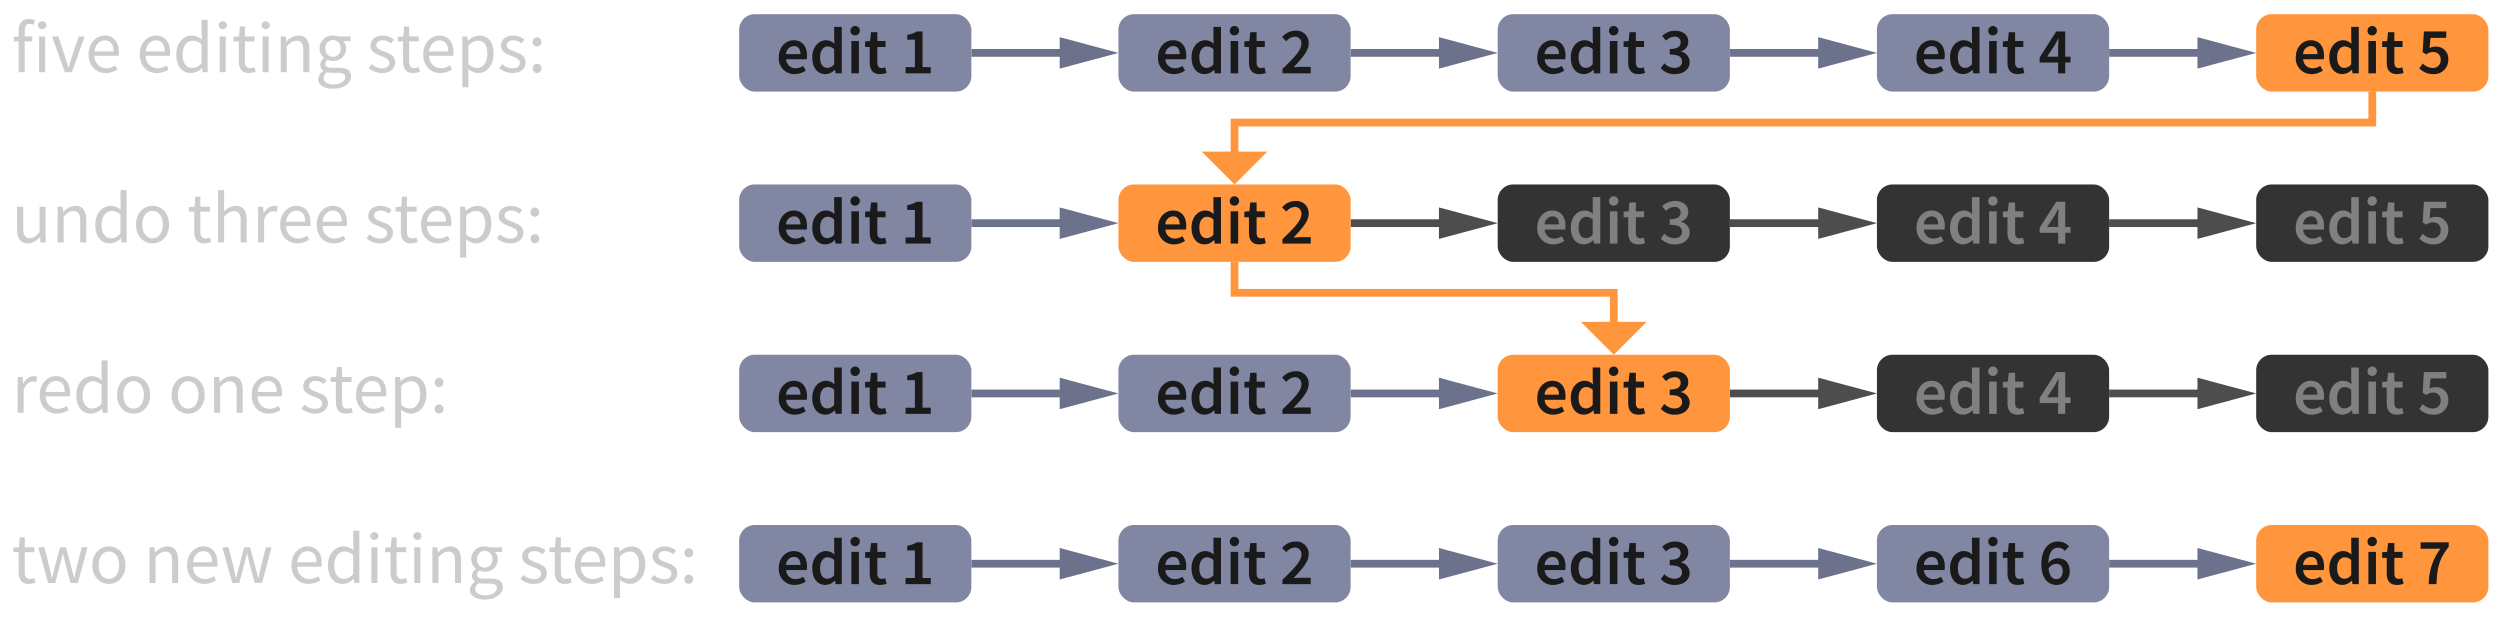 <svg xmlns="http://www.w3.org/2000/svg" viewBox="0 0 646 160"><title>gfk_undo-a-web</title><line x1="251" y1="13.667" x2="276.597" y2="13.667" fill="none" stroke="#6c718c" stroke-width="2"/><polygon points="273.823 17.734 289 13.667 273.823 9.599 273.823 17.734" fill="#6c718c"/><line x1="349" y1="13.667" x2="374.597" y2="13.667" fill="none" stroke="#6c718c" stroke-width="2"/><polygon points="371.823 17.734 387 13.667 371.823 9.599 371.823 17.734" fill="#6c718c"/><line x1="447" y1="13.667" x2="472.597" y2="13.667" fill="none" stroke="#6c718c" stroke-width="2"/><polygon points="469.823 17.734 485 13.667 469.823 9.599 469.823 17.734" fill="#6c718c"/><line x1="545" y1="13.667" x2="570.597" y2="13.667" fill="none" stroke="#6c718c" stroke-width="2"/><polygon points="567.823 17.734 583 13.667 567.823 9.599 567.823 17.734" fill="#6c718c"/><line x1="251" y1="57.667" x2="276.597" y2="57.667" fill="none" stroke="#6c718c" stroke-width="2"/><polygon points="273.823 61.734 289 57.667 273.823 53.599 273.823 61.734" fill="#6c718c"/><line x1="251" y1="101.667" x2="276.597" y2="101.667" fill="none" stroke="#6c718c" stroke-width="2"/><polygon points="273.823 105.734 289 101.667 273.823 97.599 273.823 105.734" fill="#6c718c"/><line x1="251" y1="145.667" x2="276.597" y2="145.667" fill="none" stroke="#6c718c" stroke-width="2"/><polygon points="273.823 149.734 289 145.667 273.823 141.599 273.823 149.734" fill="#6c718c"/><line x1="349" y1="101.667" x2="374.597" y2="101.667" fill="none" stroke="#6c718c" stroke-width="2"/><polygon points="371.823 105.734 387 101.667 371.823 97.599 371.823 105.734" fill="#6c718c"/><line x1="349" y1="145.667" x2="374.597" y2="145.667" fill="none" stroke="#6c718c" stroke-width="2"/><polygon points="371.823 149.734 387 145.667 371.823 141.599 371.823 149.734" fill="#6c718c"/><line x1="447" y1="101.667" x2="472.597" y2="101.667" fill="none" stroke="#4d4d4d" stroke-width="2"/><polygon points="469.823 105.734 485 101.667 469.823 97.599 469.823 105.734" fill="#4d4d4d"/><line x1="447" y1="145.667" x2="472.597" y2="145.667" fill="none" stroke="#6c718c" stroke-width="2"/><polygon points="469.823 149.734 485 145.667 469.823 141.599 469.823 149.734" fill="#6c718c"/><line x1="545" y1="101.667" x2="570.597" y2="101.667" fill="none" stroke="#4d4d4d" stroke-width="2"/><polygon points="567.823 105.734 583 101.667 567.823 97.599 567.823 105.734" fill="#4d4d4d"/><line x1="545" y1="145.667" x2="570.597" y2="145.667" fill="none" stroke="#6c718c" stroke-width="2"/><polygon points="567.823 149.734 583 145.667 567.823 141.599 567.823 149.734" fill="#6c718c"/><line x1="349" y1="57.667" x2="374.597" y2="57.667" fill="none" stroke="#4d4d4d" stroke-width="2"/><polygon points="371.823 61.734 387 57.667 371.823 53.599 371.823 61.734" fill="#4d4d4d"/><line x1="447" y1="57.667" x2="472.597" y2="57.667" fill="none" stroke="#4d4d4d" stroke-width="2"/><polygon points="469.823 61.734 485 57.667 469.823 53.599 469.823 61.734" fill="#4d4d4d"/><line x1="545" y1="57.667" x2="570.597" y2="57.667" fill="none" stroke="#4d4d4d" stroke-width="2"/><polygon points="567.823 61.734 583 57.667 567.823 53.599 567.823 61.734" fill="#4d4d4d"/><path d="M3.57,10.694V9.517l1.254-.095V7.959c0-1.881.854-3.059,2.697-3.059a4.185,4.185,0,0,1,1.539.304l-.342,1.197a2.592,2.592,0,0,0-1.045-.229c-.874,0-1.292.608-1.292,1.786v1.463h1.957v1.272h-1.957v7.96H4.824v-7.96Z" fill="#ccc"/><path d="M9.821,6.515a1.009,1.009,0,0,1,1.082-1.007,1.009,1.009,0,0,1,1.083,1.007,1.02,1.02,0,0,1-1.083,1.007A1.019,1.019,0,0,1,9.821,6.515Zm1.843,2.907V18.654H10.105V9.422Z" fill="#ccc"/><path d="M15.064,9.422l1.748,5.243c.266.912.569,1.843.854,2.717h.076c.266-.874.57-1.805.836-2.717l1.748-5.243h1.538L18.598,18.654H16.774L13.45,9.422Z" fill="#ccc"/><path d="M22.893,14.057c0-3.021,2.033-4.863,4.142-4.863,2.355,0,3.686,1.691,3.686,4.332a6.018,6.018,0,0,1-.058.893H24.432a3.062,3.062,0,0,0,3.077,3.211,4.168,4.168,0,0,0,2.299-.723l.551,1.026a5.498,5.498,0,0,1-3.039.949C24.85,18.882,22.893,17.077,22.893,14.057Zm4.18-3.628c-1.292,0-2.47,1.045-2.66,2.868h4.939C29.352,11.436,28.516,10.429,27.072,10.429Z" fill="#ccc"/><path d="M36.116,14.057c0-3.021,2.033-4.863,4.142-4.863,2.355,0,3.686,1.691,3.686,4.332a6.018,6.018,0,0,1-.058.893H37.655a3.062,3.062,0,0,0,3.077,3.211,4.168,4.168,0,0,0,2.299-.723l.551,1.026a5.498,5.498,0,0,1-3.039.949C38.073,18.882,36.116,17.077,36.116,14.057Zm4.18-3.628c-1.292,0-2.47,1.045-2.66,2.868H42.575C42.575,11.436,41.739,10.429,40.296,10.429Z" fill="#ccc"/><path d="M45.56,14.057c0-3.001,1.899-4.863,4.008-4.863a3.805,3.805,0,0,1,2.584,1.064L52.075,8.681V5.128h1.577V18.654h-1.292l-.133-1.083h-.058a4.164,4.164,0,0,1-2.792,1.311C47.06,18.882,45.56,17.135,45.56,14.057Zm6.516,2.242v-4.825a3.212,3.212,0,0,0-2.242-.969c-1.481,0-2.659,1.425-2.659,3.533,0,2.203.931,3.533,2.546,3.533A3.126,3.126,0,0,0,52.075,16.299Z" fill="#ccc"/><path d="M56.484,6.515a1.085,1.085,0,0,1,2.165,0,1.085,1.085,0,0,1-2.165,0Zm1.843,2.907V18.654h-1.559V9.422Z" fill="#ccc"/><path d="M61.709,15.805V10.694H60.341V9.517l1.444-.095.189-2.584h1.311v2.584h2.489v1.272H63.285v5.129c0,1.141.361,1.786,1.425,1.786a3.344,3.344,0,0,0,1.045-.247L66.06,18.54a5.712,5.712,0,0,1-1.71.342C62.374,18.882,61.709,17.629,61.709,15.805Z" fill="#ccc"/><path d="M67.58,6.515a1.085,1.085,0,0,1,2.165,0,1.085,1.085,0,0,1-2.165,0Zm1.843,2.907V18.654H67.864V9.422Z" fill="#ccc"/><path d="M73.83,9.422l.133,1.329h.058a4.354,4.354,0,0,1,3.097-1.558c1.938,0,2.812,1.254,2.812,3.609V18.654H78.371V13.012c0-1.729-.532-2.469-1.748-2.469-.95,0-1.596.493-2.526,1.425V18.654H72.538V9.422Z" fill="#ccc"/><path d="M82.229,20.421a2.667,2.667,0,0,1,1.349-2.09v-.076a1.702,1.702,0,0,1-.817-1.5,2.164,2.164,0,0,1,1.007-1.71v-.076a3.259,3.259,0,0,1,2.28-5.775,3.688,3.688,0,0,1,1.311.229h3.211v1.196H88.668a2.676,2.676,0,0,1,.76,1.9,3.167,3.167,0,0,1-3.381,3.21,3.238,3.238,0,0,1-1.387-.322,1.397,1.397,0,0,0-.589,1.102c0,.589.38,1.007,1.634,1.007h1.785c2.146,0,3.229.665,3.229,2.203,0,1.71-1.805,3.191-4.673,3.191C83.786,22.909,82.229,22.017,82.229,20.421Zm6.972-.475c0-.855-.665-1.14-1.861-1.14H85.742a4.483,4.483,0,0,1-1.196-.152,1.944,1.944,0,0,0-.95,1.558c0,.988,1.007,1.615,2.679,1.615C88.041,21.827,89.2,20.915,89.2,19.946Zm-1.197-7.466a1.965,1.965,0,1,0-3.913,0,1.97,1.97,0,1,0,3.913,0Z" fill="#ccc"/><path d="M95.281,17.609l.779-1.045A4.147,4.147,0,0,0,98.776,17.666c1.216,0,1.824-.646,1.824-1.443,0-.95-1.102-1.368-2.108-1.748C97.181,14,95.737,13.373,95.737,11.815c0-1.481,1.178-2.622,3.172-2.622a4.613,4.613,0,0,1,2.869,1.045l-.741.988a3.426,3.426,0,0,0-2.108-.817c-1.159,0-1.69.627-1.69,1.33,0,.874,1.007,1.197,2.052,1.596,1.329.494,2.812,1.045,2.812,2.793,0,1.501-1.197,2.754-3.382,2.754A5.559,5.559,0,0,1,95.281,17.609Z" fill="#ccc"/><path d="M104.154,15.805V10.694h-1.368V9.517l1.444-.095.189-2.584h1.311v2.584h2.489v1.272h-2.489v5.129c0,1.141.361,1.786,1.425,1.786a3.344,3.344,0,0,0,1.045-.247l.305,1.178a5.712,5.712,0,0,1-1.71.342C104.819,18.882,104.154,17.629,104.154,15.805Z" fill="#ccc"/><path d="M109.36,14.057c0-3.021,2.033-4.863,4.142-4.863,2.355,0,3.686,1.691,3.686,4.332a6.018,6.018,0,0,1-.058.893h-6.23a3.062,3.062,0,0,0,3.077,3.211,4.168,4.168,0,0,0,2.299-.723l.551,1.026a5.498,5.498,0,0,1-3.039.949C111.317,18.882,109.36,17.077,109.36,14.057ZM113.54,10.429c-1.292,0-2.47,1.045-2.66,2.868h4.939C115.819,11.436,114.983,10.429,113.54,10.429Z" fill="#ccc"/><path d="M120.76,9.422l.133,1.063h.058a4.776,4.776,0,0,1,2.944-1.292c2.375,0,3.647,1.843,3.647,4.712,0,3.134-1.881,4.977-3.989,4.977a4.276,4.276,0,0,1-2.564-1.063l.038,1.615v3.115h-1.559V9.422Zm5.167,4.483c0-2.033-.684-3.4-2.432-3.4a3.885,3.885,0,0,0-2.469,1.254v4.844a3.65,3.65,0,0,0,2.26.969C124.807,17.571,125.927,16.185,125.927,13.905Z" fill="#ccc"/><path d="M128.987,17.609l.779-1.045a4.148,4.148,0,0,0,2.716,1.102c1.216,0,1.824-.646,1.824-1.443,0-.95-1.102-1.368-2.108-1.748-1.312-.475-2.755-1.102-2.755-2.659,0-1.481,1.178-2.622,3.172-2.622a4.613,4.613,0,0,1,2.869,1.045l-.741.988a3.426,3.426,0,0,0-2.108-.817c-1.159,0-1.69.627-1.69,1.33,0,.874,1.007,1.197,2.052,1.596,1.329.494,2.812,1.045,2.812,2.793,0,1.501-1.197,2.754-3.382,2.754A5.559,5.559,0,0,1,128.987,17.609Z" fill="#ccc"/><path d="M137.65,10.847a1.133,1.133,0,1,1,2.261,0,1.131,1.131,0,1,1-2.261,0Zm0,6.857a1.133,1.133,0,1,1,2.261,0,1.131,1.131,0,1,1-2.261,0Z" fill="#ccc"/><path d="M4.425,59.272V53.422H6.002v5.642c0,1.729.513,2.47,1.729,2.47.95,0,1.615-.475,2.488-1.558V53.422h1.559V62.654h-1.292l-.133-1.443h-.058a3.901,3.901,0,0,1-3.039,1.671C5.299,62.882,4.425,61.629,4.425,59.272Z" fill="#ccc"/><path d="M16.186,53.422l.133,1.329H16.376a4.354,4.354,0,0,1,3.097-1.558c1.938,0,2.812,1.254,2.812,3.609V62.654H20.727V57.012c0-1.729-.532-2.469-1.748-2.469-.95,0-1.596.493-2.526,1.425V62.654h-1.559V53.422Z" fill="#ccc"/><path d="M24.622,58.057c0-3.001,1.899-4.863,4.009-4.863a3.802,3.802,0,0,1,2.583,1.064l-.076-1.577V49.128h1.577V62.654h-1.292l-.133-1.083H31.233a4.164,4.164,0,0,1-2.793,1.311C26.123,62.882,24.622,61.135,24.622,58.057Zm6.516,2.242v-4.825a3.21,3.21,0,0,0-2.241-.969c-1.481,0-2.659,1.425-2.659,3.533,0,2.203.931,3.533,2.545,3.533A3.124,3.124,0,0,0,31.138,60.299Z" fill="#ccc"/><path d="M35.147,58.057c0-3.097,2.014-4.863,4.274-4.863s4.274,1.767,4.274,4.863c0,3.059-2.014,4.825-4.274,4.825S35.147,61.115,35.147,58.057Zm6.934,0c0-2.127-1.063-3.571-2.659-3.571-1.577,0-2.659,1.444-2.659,3.571,0,2.109,1.082,3.534,2.659,3.534C41.018,61.591,42.081,60.166,42.081,58.057Z" fill="#ccc"/><path d="M50.195,59.805V54.694H48.828V53.517l1.443-.095.19-2.584h1.311v2.584h2.488v1.272H51.772v5.129c0,1.141.36,1.786,1.425,1.786a3.344,3.344,0,0,0,1.045-.247L54.546,62.54a5.699,5.699,0,0,1-1.71.342C50.86,62.882,50.195,61.629,50.195,59.805Z" fill="#ccc"/><path d="M57.909,49.128v3.686l-.057,1.9a4.415,4.415,0,0,1,3.077-1.521c1.938,0,2.812,1.254,2.812,3.609V62.654H62.184V57.012c0-1.729-.532-2.469-1.748-2.469-.949,0-1.596.493-2.526,1.425V62.654H56.352V49.128Z" fill="#ccc"/><path d="M67.979,53.422l.133,1.672H68.169A3.159,3.159,0,0,1,70.791,53.193a2.294,2.294,0,0,1,.987.19L71.475,54.751a2.588,2.588,0,0,0-.893-.151c-.779,0-1.71.569-2.337,2.128V62.654H66.688V53.422Z" fill="#ccc"/><path d="M72.406,58.057c0-3.021,2.033-4.863,4.142-4.863,2.355,0,3.686,1.691,3.686,4.332a6.018,6.018,0,0,1-.058.893H73.945a3.062,3.062,0,0,0,3.077,3.211,4.168,4.168,0,0,0,2.299-.723l.551,1.026a5.498,5.498,0,0,1-3.039.949C74.363,62.882,72.406,61.077,72.406,58.057Zm4.18-3.628c-1.292,0-2.47,1.045-2.66,2.868h4.939C78.865,55.436,78.029,54.429,76.586,54.429Z" fill="#ccc"/><path d="M81.83,58.057c0-3.021,2.032-4.863,4.141-4.863,2.356,0,3.686,1.691,3.686,4.332a6.03,6.03,0,0,1-.057.893H83.368a3.063,3.063,0,0,0,3.078,3.211,4.17,4.17,0,0,0,2.299-.723l.551,1.026a5.501,5.501,0,0,1-3.04.949C83.786,62.882,81.83,61.077,81.83,58.057Zm4.179-3.628c-1.292,0-2.47,1.045-2.659,2.868h4.939C88.289,55.436,87.453,54.429,86.009,54.429Z" fill="#ccc"/><path d="M94.712,61.609l.779-1.045A4.148,4.148,0,0,0,98.207,61.666c1.216,0,1.824-.646,1.824-1.443,0-.95-1.102-1.368-2.108-1.748C96.611,58,95.168,57.373,95.168,55.815c0-1.481,1.178-2.622,3.172-2.622a4.613,4.613,0,0,1,2.869,1.045l-.741.988a3.426,3.426,0,0,0-2.108-.817c-1.159,0-1.69.627-1.69,1.33,0,.874,1.007,1.197,2.052,1.596,1.329.494,2.812,1.045,2.812,2.793,0,1.501-1.197,2.754-3.382,2.754A5.559,5.559,0,0,1,94.712,61.609Z" fill="#ccc"/><path d="M103.585,59.805V54.694H102.217V53.517l1.444-.095.189-2.584h1.311v2.584h2.489v1.272h-2.489v5.129c0,1.141.361,1.786,1.425,1.786a3.344,3.344,0,0,0,1.045-.247l.305,1.178a5.712,5.712,0,0,1-1.71.342C104.25,62.882,103.585,61.629,103.585,59.805Z" fill="#ccc"/><path d="M108.791,58.057c0-3.021,2.032-4.863,4.141-4.863,2.356,0,3.686,1.691,3.686,4.332a6.032,6.032,0,0,1-.057.893H110.329a3.063,3.063,0,0,0,3.078,3.211,4.17,4.17,0,0,0,2.299-.723l.551,1.026a5.501,5.501,0,0,1-3.04.949C110.747,62.882,108.791,61.077,108.791,58.057Zm4.179-3.628c-1.292,0-2.47,1.045-2.659,2.868H115.25C115.25,55.436,114.414,54.429,112.97,54.429Z" fill="#ccc"/><path d="M120.19,53.422l.133,1.063h.057a4.778,4.778,0,0,1,2.944-1.292c2.375,0,3.647,1.843,3.647,4.712,0,3.134-1.88,4.977-3.989,4.977a4.281,4.281,0,0,1-2.564-1.063l.038,1.615v3.115h-1.558V53.422Zm5.167,4.483c0-2.033-.684-3.4-2.432-3.4a3.887,3.887,0,0,0-2.47,1.254v4.844a3.652,3.652,0,0,0,2.261.969C124.236,61.571,125.357,60.185,125.357,57.905Z" fill="#ccc"/><path d="M128.417,61.609l.779-1.045a4.15,4.15,0,0,0,2.717,1.102c1.216,0,1.823-.646,1.823-1.443,0-.95-1.102-1.368-2.108-1.748-1.311-.475-2.755-1.102-2.755-2.659,0-1.481,1.178-2.622,3.173-2.622a4.608,4.608,0,0,1,2.868,1.045l-.74.988a3.426,3.426,0,0,0-2.109-.817c-1.158,0-1.69.627-1.69,1.33,0,.874,1.007,1.197,2.052,1.596,1.33.494,2.812,1.045,2.812,2.793,0,1.501-1.196,2.754-3.382,2.754A5.559,5.559,0,0,1,128.417,61.609Z" fill="#ccc"/><path d="M137.081,54.847a1.133,1.133,0,1,1,2.261,0,1.131,1.131,0,1,1-2.261,0Zm0,6.857a1.133,1.133,0,1,1,2.261,0,1.131,1.131,0,1,1-2.261,0Z" fill="#ccc"/><path d="M5.85,97.422l.133,1.672H6.04a3.157,3.157,0,0,1,2.621-1.9,2.295,2.295,0,0,1,.988.19L9.346,98.751a2.598,2.598,0,0,0-.894-.151c-.778,0-1.709.569-2.336,2.128v5.927H4.558V97.422Z" fill="#ccc"/><path d="M10.277,102.057c0-3.021,2.032-4.863,4.141-4.863,2.356,0,3.686,1.691,3.686,4.332a6.032,6.032,0,0,1-.057.893H11.815a3.063,3.063,0,0,0,3.078,3.211,4.17,4.17,0,0,0,2.299-.723l.551,1.026a5.501,5.501,0,0,1-3.04.949C12.233,106.882,10.277,105.077,10.277,102.057Zm4.179-3.628c-1.292,0-2.47,1.045-2.659,2.868h4.939C16.736,99.436,15.9,98.429,14.456,98.429Z" fill="#ccc"/><path d="M19.72,102.057c0-3.001,1.899-4.863,4.009-4.863a3.802,3.802,0,0,1,2.583,1.064l-.076-1.577V93.128H27.812V106.654h-1.292l-.133-1.083h-.057a4.164,4.164,0,0,1-2.793,1.311C21.221,106.882,19.72,105.135,19.72,102.057Zm6.516,2.242v-4.825a3.21,3.21,0,0,0-2.241-.969c-1.481,0-2.659,1.425-2.659,3.533,0,2.203.931,3.533,2.545,3.533A3.124,3.124,0,0,0,26.235,104.299Z" fill="#ccc"/><path d="M30.246,102.057c0-3.097,2.014-4.863,4.274-4.863,2.26,0,4.273,1.767,4.273,4.863,0,3.059-2.014,4.825-4.273,4.825C32.26,106.882,30.246,105.115,30.246,102.057Zm6.934,0c0-2.127-1.063-3.571-2.659-3.571-1.577,0-2.66,1.444-2.66,3.571,0,2.109,1.083,3.534,2.66,3.534C36.116,105.591,37.18,104.166,37.18,102.057Z" fill="#ccc"/><path d="M44.344,102.057c0-3.097,2.014-4.863,4.274-4.863,2.26,0,4.273,1.767,4.273,4.863,0,3.059-2.014,4.825-4.273,4.825C46.357,106.882,44.344,105.115,44.344,102.057Zm6.934,0c0-2.127-1.063-3.571-2.659-3.571-1.577,0-2.66,1.444-2.66,3.571,0,2.109,1.083,3.534,2.66,3.534C50.214,105.591,51.277,104.166,51.277,102.057Z" fill="#ccc"/><path d="M56.617,97.422,56.75,98.751h.057a4.356,4.356,0,0,1,3.097-1.558c1.938,0,2.812,1.254,2.812,3.609v5.852H61.157v-5.643c0-1.729-.532-2.469-1.748-2.469-.949,0-1.596.493-2.526,1.425v6.687H55.325V97.422Z" fill="#ccc"/><path d="M65.034,102.057c0-3.021,2.033-4.863,4.142-4.863,2.355,0,3.686,1.691,3.686,4.332a6.018,6.018,0,0,1-.058.893H66.573a3.062,3.062,0,0,0,3.077,3.211,4.168,4.168,0,0,0,2.299-.723L72.5,105.933a5.498,5.498,0,0,1-3.039.949C66.991,106.882,65.034,105.077,65.034,102.057Zm4.18-3.628c-1.292,0-2.47,1.045-2.66,2.868h4.939C71.493,99.436,70.657,98.429,69.214,98.429Z" fill="#ccc"/><path d="M77.916,105.609l.779-1.045a4.148,4.148,0,0,0,2.716,1.102c1.216,0,1.824-.646,1.824-1.443,0-.95-1.102-1.368-2.108-1.748-1.312-.475-2.755-1.102-2.755-2.659,0-1.481,1.178-2.622,3.172-2.622a4.613,4.613,0,0,1,2.869,1.045l-.741.988a3.426,3.426,0,0,0-2.108-.817c-1.159,0-1.69.627-1.69,1.33,0,.874,1.007,1.197,2.052,1.596,1.329.494,2.812,1.045,2.812,2.793,0,1.501-1.197,2.754-3.382,2.754A5.559,5.559,0,0,1,77.916,105.609Z" fill="#ccc"/><path d="M86.789,103.805V98.694H85.421V97.517l1.444-.095.189-2.584h1.311v2.584h2.489v1.272H88.365v5.129c0,1.141.361,1.786,1.425,1.786a3.344,3.344,0,0,0,1.045-.247l.305,1.178a5.712,5.712,0,0,1-1.71.342C87.454,106.882,86.789,105.629,86.789,103.805Z" fill="#ccc"/><path d="M91.995,102.057c0-3.021,2.033-4.863,4.142-4.863,2.355,0,3.686,1.691,3.686,4.332a6.019,6.019,0,0,1-.058.893H93.534a3.062,3.062,0,0,0,3.077,3.211,4.168,4.168,0,0,0,2.299-.723l.551,1.026a5.498,5.498,0,0,1-3.039.949C93.952,106.882,91.995,105.077,91.995,102.057Zm4.18-3.628c-1.292,0-2.47,1.045-2.66,2.868H98.454C98.454,99.436,97.618,98.429,96.175,98.429Z" fill="#ccc"/><path d="M103.395,97.422l.133,1.063h.057a4.778,4.778,0,0,1,2.944-1.292c2.375,0,3.647,1.843,3.647,4.712,0,3.134-1.88,4.977-3.989,4.977a4.281,4.281,0,0,1-2.564-1.063l.038,1.615v3.115h-1.558V97.422Zm5.167,4.483c0-2.033-.684-3.4-2.432-3.4a3.887,3.887,0,0,0-2.47,1.254v4.844a3.652,3.652,0,0,0,2.261.969C107.44,105.571,108.562,104.185,108.562,101.905Z" fill="#ccc"/><path d="M112.324,98.847a1.133,1.133,0,1,1,2.261,0,1.131,1.131,0,1,1-2.261,0Zm0,6.857a1.133,1.133,0,1,1,2.261,0,1.131,1.131,0,1,1-2.261,0Z" fill="#ccc"/><path d="M4.824,147.805v-5.11H3.456V141.517l1.444-.095.189-2.584H6.4v2.584H8.89v1.272H6.4v5.129c0,1.141.361,1.786,1.425,1.786a3.344,3.344,0,0,0,1.045-.247L9.175,150.54a5.712,5.712,0,0,1-1.71.342C5.489,150.882,4.824,149.629,4.824,147.805Z" fill="#ccc"/><path d="M11.474,141.422l1.368,5.338c.209.874.38,1.71.551,2.564h.076c.209-.854.398-1.71.627-2.564l1.425-5.338H17.04l1.443,5.338c.229.874.438,1.71.646,2.564h.076c.209-.854.38-1.69.569-2.564l1.349-5.338h1.482l-2.47,9.232H18.236l-1.329-4.958c-.229-.874-.399-1.729-.627-2.66H16.204c-.209.932-.399,1.805-.646,2.679l-1.292,4.939H12.442l-2.564-9.232Z" fill="#ccc"/><path d="M23.862,146.057c0-3.097,2.014-4.863,4.274-4.863,2.26,0,4.273,1.767,4.273,4.863,0,3.059-2.014,4.825-4.273,4.825C25.876,150.882,23.862,149.115,23.862,146.057Zm6.934,0c0-2.127-1.063-3.571-2.659-3.571-1.577,0-2.66,1.444-2.66,3.571,0,2.109,1.083,3.534,2.66,3.534C29.732,149.591,30.796,148.166,30.796,146.057Z" fill="#ccc"/><path d="M39.936,141.422l.133,1.329H40.125a4.356,4.356,0,0,1,3.097-1.558c1.938,0,2.812,1.254,2.812,3.609v5.852H44.476v-5.643c0-1.729-.532-2.469-1.748-2.469-.949,0-1.596.493-2.526,1.425v6.687H38.644v-9.232Z" fill="#ccc"/><path d="M48.353,146.057c0-3.021,2.033-4.863,4.142-4.863,2.355,0,3.686,1.691,3.686,4.332a6.018,6.018,0,0,1-.058.893H49.892a3.062,3.062,0,0,0,3.077,3.211,4.168,4.168,0,0,0,2.299-.723l.551,1.026a5.498,5.498,0,0,1-3.039.949C50.31,150.882,48.353,149.077,48.353,146.057Zm4.18-3.628c-1.292,0-2.47,1.045-2.66,2.868h4.939C54.812,143.436,53.976,142.429,52.532,142.429Z" fill="#ccc"/><path d="M59.049,141.422l1.368,5.338c.209.874.38,1.71.551,2.564H61.044c.209-.854.398-1.71.627-2.564l1.425-5.338h1.52l1.443,5.338c.229.874.438,1.71.646,2.564h.076c.209-.854.38-1.69.569-2.564l1.349-5.338h1.482l-2.47,9.232H65.812l-1.329-4.958c-.229-.874-.399-1.729-.627-2.66H63.779c-.209.932-.399,1.805-.646,2.679l-1.292,4.939H60.018l-2.564-9.232Z" fill="#ccc"/><path d="M75.313,146.057c0-3.021,2.032-4.863,4.141-4.863,2.356,0,3.686,1.691,3.686,4.332a6.032,6.032,0,0,1-.057.893H76.852a3.063,3.063,0,0,0,3.078,3.211,4.17,4.17,0,0,0,2.299-.723l.551,1.026a5.501,5.501,0,0,1-3.04.949C77.27,150.882,75.313,149.077,75.313,146.057Zm4.179-3.628c-1.292,0-2.47,1.045-2.659,2.868h4.939C81.772,143.436,80.937,142.429,79.492,142.429Z" fill="#ccc"/><path d="M84.756,146.057c0-3.001,1.899-4.863,4.008-4.863a3.805,3.805,0,0,1,2.584,1.064l-.076-1.577v-3.553h1.577V150.654h-1.292l-.133-1.083h-.058a4.164,4.164,0,0,1-2.792,1.311C86.256,150.882,84.756,149.135,84.756,146.057Zm6.516,2.242v-4.825a3.212,3.212,0,0,0-2.242-.969c-1.481,0-2.659,1.425-2.659,3.533,0,2.203.931,3.533,2.546,3.533A3.126,3.126,0,0,0,91.271,148.299Z" fill="#ccc"/><path d="M95.681,138.515a1.085,1.085,0,0,1,2.165,0,1.085,1.085,0,0,1-2.165,0Zm1.843,2.907v9.232h-1.559v-9.232Z" fill="#ccc"/><path d="M100.905,147.805v-5.11H99.537V141.517l1.444-.095.189-2.584h1.311v2.584h2.489v1.272h-2.489v5.129c0,1.141.361,1.786,1.425,1.786a3.344,3.344,0,0,0,1.045-.247l.305,1.178a5.712,5.712,0,0,1-1.71.342C101.57,150.882,100.905,149.629,100.905,147.805Z" fill="#ccc"/><path d="M106.776,138.515a1.085,1.085,0,0,1,2.165,0,1.085,1.085,0,0,1-2.165,0Zm1.843,2.907v9.232h-1.559v-9.232Z" fill="#ccc"/><path d="M113.026,141.422l.133,1.329h.058a4.354,4.354,0,0,1,3.097-1.558c1.938,0,2.812,1.254,2.812,3.609v5.852h-1.558v-5.643c0-1.729-.532-2.469-1.748-2.469-.95,0-1.596.493-2.526,1.425v6.687h-1.559v-9.232Z" fill="#ccc"/><path d="M121.425,152.421a2.667,2.667,0,0,1,1.349-2.09v-.076a1.701,1.701,0,0,1-.816-1.5,2.164,2.164,0,0,1,1.007-1.71v-.076a3.259,3.259,0,0,1,2.279-5.775,3.688,3.688,0,0,1,1.311.229h3.211v1.196h-1.899a2.68,2.68,0,0,1,.76,1.9,3.168,3.168,0,0,1-3.382,3.21,3.238,3.238,0,0,1-1.387-.322,1.397,1.397,0,0,0-.589,1.102c0,.589.38,1.007,1.634,1.007h1.786c2.146,0,3.229.665,3.229,2.203,0,1.71-1.805,3.191-4.674,3.191C122.982,154.909,121.425,154.017,121.425,152.421Zm6.972-.475c0-.855-.664-1.14-1.861-1.14h-1.596a4.49,4.49,0,0,1-1.197-.152,1.945,1.945,0,0,0-.949,1.558c0,.988,1.007,1.615,2.679,1.615C127.238,153.827,128.396,152.915,128.396,151.946Zm-1.196-7.466a1.965,1.965,0,1,0-3.913,0,1.97,1.97,0,1,0,3.913,0Z" fill="#ccc"/><path d="M134.478,149.609l.779-1.045a4.15,4.15,0,0,0,2.717,1.102c1.216,0,1.823-.646,1.823-1.443,0-.95-1.102-1.368-2.108-1.748-1.311-.475-2.755-1.102-2.755-2.659,0-1.481,1.178-2.622,3.173-2.622a4.608,4.608,0,0,1,2.868,1.045l-.74.988a3.426,3.426,0,0,0-2.109-.817c-1.158,0-1.69.627-1.69,1.33,0,.874,1.007,1.197,2.052,1.596,1.33.494,2.812,1.045,2.812,2.793,0,1.501-1.196,2.754-3.382,2.754A5.559,5.559,0,0,1,134.478,149.609Z" fill="#ccc"/><path d="M143.351,147.805v-5.11H141.983V141.517l1.443-.095.19-2.584h1.311v2.584H147.416v1.272h-2.488v5.129c0,1.141.36,1.786,1.425,1.786a3.344,3.344,0,0,0,1.045-.247l.304,1.178a5.699,5.699,0,0,1-1.71.342C144.016,150.882,143.351,149.629,143.351,147.805Z" fill="#ccc"/><path d="M148.557,146.057c0-3.021,2.033-4.863,4.142-4.863,2.355,0,3.686,1.691,3.686,4.332a6.018,6.018,0,0,1-.058.893H150.096a3.062,3.062,0,0,0,3.077,3.211,4.17,4.17,0,0,0,2.299-.723l.551,1.026a5.501,5.501,0,0,1-3.04.949C150.514,150.882,148.557,149.077,148.557,146.057Zm4.18-3.628c-1.292,0-2.47,1.045-2.66,2.868h4.939C155.016,143.436,154.18,142.429,152.736,142.429Z" fill="#ccc"/><path d="M159.956,141.422l.133,1.063h.058a4.774,4.774,0,0,1,2.944-1.292c2.374,0,3.647,1.843,3.647,4.712,0,3.134-1.881,4.977-3.989,4.977a4.281,4.281,0,0,1-2.565-1.063l.038,1.615v3.115h-1.558v-13.127Zm5.167,4.483c0-2.033-.684-3.4-2.432-3.4a3.889,3.889,0,0,0-2.47,1.254v4.844a3.654,3.654,0,0,0,2.261.969C164.002,149.571,165.123,148.185,165.123,145.905Z" fill="#ccc"/><path d="M168.184,149.609l.778-1.045a4.15,4.15,0,0,0,2.717,1.102c1.216,0,1.824-.646,1.824-1.443,0-.95-1.103-1.368-2.109-1.748-1.311-.475-2.754-1.102-2.754-2.659,0-1.481,1.178-2.622,3.172-2.622a4.613,4.613,0,0,1,2.869,1.045l-.741.988a3.426,3.426,0,0,0-2.108-.817c-1.159,0-1.691.627-1.691,1.33,0,.874,1.007,1.197,2.052,1.596,1.33.494,2.812,1.045,2.812,2.793,0,1.501-1.196,2.754-3.381,2.754A5.557,5.557,0,0,1,168.184,149.609Z" fill="#ccc"/><path d="M176.847,142.847a1.133,1.133,0,1,1,2.261,0,1.131,1.131,0,1,1-2.261,0Zm0,6.857a1.133,1.133,0,1,1,2.261,0,1.131,1.131,0,1,1-2.261,0Z" fill="#ccc"/><polyline points="613 23.667 613 31.667 319 31.667 319 40.306" fill="none" stroke="#ff953d" stroke-width="2"/><polygon points="327.504 39.166 310.496 39.166 318.999 47.667 327.504 39.166" fill="#ff953d"/><polyline points="319 67.667 319 75.667 417 75.667 417 84.306" fill="none" stroke="#ff953d" stroke-width="2"/><polygon points="425.504 83.166 408.496 83.166 416.999 91.667 425.504 83.166" fill="#ff953d"/><rect x="387" y="47.667" width="60" height="20" rx="4" ry="4" fill="#333"/><rect x="485" y="47.667" width="60" height="20" rx="4" ry="4" fill="#333"/><rect x="485" y="91.667" width="60" height="20" rx="4" ry="4" fill="#333"/><rect x="583" y="91.667" width="60" height="20" rx="4" ry="4" fill="#333"/><rect x="583" y="47.667" width="60" height="20" rx="4" ry="4" fill="#333"/><rect x="191" y="3.667" width="60" height="20" rx="4" ry="4" fill="#8187a3"/><rect x="191" y="47.667" width="60" height="20" rx="4" ry="4" fill="#8187a3"/><rect x="289" y="91.667" width="60" height="20" rx="4" ry="4" fill="#8187a3"/><rect x="191" y="91.667" width="60" height="20" rx="4" ry="4" fill="#8187a3"/><rect x="191" y="135.667" width="60" height="20" rx="4" ry="4" fill="#8187a3"/><rect x="289" y="135.667" width="60" height="20" rx="4" ry="4" fill="#8187a3"/><rect x="387" y="135.667" width="60" height="20" rx="4" ry="4" fill="#8187a3"/><rect x="485" y="135.667" width="60" height="20" rx="4" ry="4" fill="#8187a3"/><rect x="289" y="3.667" width="60" height="20" rx="4" ry="4" fill="#8187a3"/><rect x="387" y="3.667" width="60" height="20" rx="4" ry="4" fill="#8187a3"/><rect x="485" y="3.667" width="60" height="20" rx="4" ry="4" fill="#8187a3"/><rect x="289" y="47.667" width="60" height="20" rx="4" ry="4" fill="#ff953d"/><rect x="387" y="91.667" width="60" height="20" rx="4" ry="4" fill="#ff953d"/><rect x="582.999" y="135.667" width="60" height="20" rx="4" ry="4" fill="#ff953d"/><rect x="583" y="3.667" width="60" height="20" rx="4" ry="4" fill="#ff953d"/><path d="M201.238,14.782c0-2.72,1.887-4.385,3.842-4.385,2.261,0,3.45,1.632,3.45,3.96a4.573,4.573,0,0,1-.085.952H203.142a2.39,2.39,0,0,0,2.465,2.329,3.493,3.493,0,0,0,1.938-.612L208.207,18.25a5.263,5.263,0,0,1-2.855.901A4.025,4.025,0,0,1,201.238,14.782Zm3.893-2.872A2.095,2.095,0,0,0,203.125,13.983h3.706C206.831,12.692,206.27,11.91,205.131,11.91Z" fill="#1a1a1a"/><path d="M209.891,14.782c0-2.72,1.717-4.385,3.536-4.385a3.079,3.079,0,0,1,2.192.918l-.068-1.344V6.946h1.955v12.001H215.892l-.137-.901h-.067a3.478,3.478,0,0,1-2.363,1.105C211.233,19.151,209.891,17.536,209.891,14.782Zm5.66,1.819V12.709a2.488,2.488,0,0,0-1.699-.697c-1.071,0-1.938,1.003-1.938,2.754,0,1.802.68,2.771,1.887,2.771A2.253,2.253,0,0,0,215.551,16.602Z" fill="#1a1a1a"/><path d="M219.768,8.034a1.212,1.212,0,1,1,1.207,1.105A1.122,1.122,0,0,1,219.768,8.034Zm2.176,2.567v8.346h-1.955V10.602Z" fill="#1a1a1a"/><path d="M224.731,16.126V12.147H223.542V10.687l1.292-.085.237-2.278h1.632v2.278h2.125v1.546h-2.125V16.126c0,.985.374,1.461,1.173,1.461a2.404,2.404,0,0,0,.867-.187l.34,1.445a5.344,5.344,0,0,1-1.699.306C225.445,19.151,224.731,17.928,224.731,16.126Z" fill="#1a1a1a"/><path d="M236.41,17.35V10.244H234.421V9.021a7.28,7.28,0,0,0,2.499-.884h1.462v9.213h2.125v1.598h-6.511V17.35Z" fill="#1a1a1a"/><path d="M201.238,58.782c0-2.72,1.887-4.385,3.842-4.385,2.261,0,3.45,1.632,3.45,3.96a4.573,4.573,0,0,1-.085.952H203.142a2.39,2.39,0,0,0,2.465,2.329,3.493,3.493,0,0,0,1.938-.612L208.207,62.25a5.263,5.263,0,0,1-2.855.901A4.025,4.025,0,0,1,201.238,58.782Zm3.893-2.872A2.095,2.095,0,0,0,203.125,57.983h3.706C206.831,56.692,206.27,55.91,205.131,55.91Z" fill="#1a1a1a"/><path d="M209.891,58.782c0-2.72,1.717-4.385,3.536-4.385a3.079,3.079,0,0,1,2.192.918l-.068-1.344V50.946h1.955v12.001H215.892l-.137-.901h-.067a3.478,3.478,0,0,1-2.363,1.105C211.233,63.151,209.891,61.536,209.891,58.782Zm5.66,1.819V56.709a2.488,2.488,0,0,0-1.699-.697c-1.071,0-1.938,1.003-1.938,2.754,0,1.802.68,2.771,1.887,2.771A2.253,2.253,0,0,0,215.551,60.602Z" fill="#1a1a1a"/><path d="M219.768,52.034a1.212,1.212,0,1,1,1.207,1.105A1.122,1.122,0,0,1,219.768,52.034Zm2.176,2.567v8.346h-1.955V54.602Z" fill="#1a1a1a"/><path d="M224.731,60.126V56.147H223.542V54.687l1.292-.085.237-2.278h1.632v2.278h2.125v1.546h-2.125V60.126c0,.985.374,1.461,1.173,1.461a2.404,2.404,0,0,0,.867-.187l.34,1.445a5.344,5.344,0,0,1-1.699.306C225.445,63.151,224.731,61.928,224.731,60.126Z" fill="#1a1a1a"/><path d="M236.41,61.35V54.244H234.421V53.021a7.28,7.28,0,0,0,2.499-.884h1.462v9.213h2.125v1.598h-6.511V61.35Z" fill="#1a1a1a"/><path d="M299.238,58.782c0-2.72,1.887-4.385,3.842-4.385,2.261,0,3.45,1.632,3.45,3.96a4.573,4.573,0,0,1-.085.952H301.142a2.39,2.39,0,0,0,2.465,2.329,3.493,3.493,0,0,0,1.938-.612L306.207,62.25a5.263,5.263,0,0,1-2.855.901A4.025,4.025,0,0,1,299.238,58.782Zm3.893-2.872A2.095,2.095,0,0,0,301.125,57.983h3.706C304.831,56.692,304.27,55.91,303.131,55.91Z" fill="#1a1a1a"/><path d="M307.891,58.782c0-2.72,1.717-4.385,3.535-4.385a3.081,3.081,0,0,1,2.193.918l-.068-1.344V50.946h1.955v12.001h-1.615l-.136-.901h-.067a3.478,3.478,0,0,1-2.363,1.105C309.233,63.151,307.891,61.536,307.891,58.782Zm5.66,1.819V56.709a2.489,2.489,0,0,0-1.699-.697c-1.071,0-1.938,1.003-1.938,2.754,0,1.802.681,2.771,1.887,2.771A2.253,2.253,0,0,0,313.551,60.602Z" fill="#1a1a1a"/><path d="M317.768,52.034a1.212,1.212,0,1,1,1.207,1.105A1.123,1.123,0,0,1,317.768,52.034Zm2.176,2.567v8.346h-1.954V54.602Z" fill="#1a1a1a"/><path d="M322.731,60.126V56.147H321.541V54.687l1.292-.085.238-2.278h1.632v2.278h2.124v1.546h-2.124V60.126c0,.985.374,1.461,1.173,1.461a2.395,2.395,0,0,0,.866-.187l.341,1.445a5.351,5.351,0,0,1-1.7.306C323.445,63.151,322.731,61.928,322.731,60.126Z" fill="#1a1a1a"/><path d="M336.279,55.349a1.676,1.676,0,0,0-1.784-1.869,2.987,2.987,0,0,0-2.108,1.207l-1.088-1.088a4.425,4.425,0,0,1,3.451-1.666,3.16,3.16,0,0,1,3.417,3.314c0,1.921-1.785,3.893-3.927,6.153.561-.051,1.274-.119,1.802-.119h2.651v1.666h-7.31V61.809C334.393,58.901,336.279,56.998,336.279,55.349Z" fill="#1a1a1a"/><path d="M495.238,58.782c0-2.72,1.887-4.385,3.841-4.385,2.261,0,3.451,1.632,3.451,3.96a4.573,4.573,0,0,1-.085.952H497.142a2.39,2.39,0,0,0,2.465,2.329,3.487,3.487,0,0,0,1.938-.612L502.207,62.25a5.263,5.263,0,0,1-2.855.901A4.025,4.025,0,0,1,495.238,58.782Zm3.893-2.872A2.095,2.095,0,0,0,497.125,57.983h3.705C500.83,56.692,500.27,55.91,499.131,55.91Z" fill="gray"/><path d="M503.891,58.782c0-2.72,1.717-4.385,3.536-4.385a3.077,3.077,0,0,1,2.192.918l-.067-1.344V50.946h1.954v12.001H509.892l-.136-.901h-.068a3.478,3.478,0,0,1-2.362,1.105C505.234,63.151,503.891,61.536,503.891,58.782Zm5.661,1.819V56.709a2.49,2.49,0,0,0-1.7-.697c-1.07,0-1.938,1.003-1.938,2.754,0,1.802.68,2.771,1.887,2.771A2.256,2.256,0,0,0,509.552,60.602Z" fill="gray"/><path d="M513.768,52.034a1.212,1.212,0,1,1,1.207,1.105A1.123,1.123,0,0,1,513.768,52.034Zm2.176,2.567v8.346h-1.954V54.602Z" fill="gray"/><path d="M518.731,60.126V56.147H517.541V54.687l1.292-.085.238-2.278h1.632v2.278h2.124v1.546h-2.124V60.126c0,.985.374,1.461,1.173,1.461a2.395,2.395,0,0,0,.866-.187l.341,1.445a5.351,5.351,0,0,1-1.7.306C519.445,63.151,518.731,61.928,518.731,60.126Z" fill="gray"/><path d="M527.044,60.159V58.834l4.284-6.697h2.328v6.51h1.36v1.513h-1.36v2.788h-1.836V60.159Zm4.776-3.96c0-.629.052-1.615.086-2.244h-.068c-.272.562-.578,1.104-.884,1.683l-1.972,3.009h2.838Z" fill="gray"/><path d="M593.238,58.782c0-2.72,1.887-4.385,3.841-4.385,2.261,0,3.451,1.632,3.451,3.96a4.573,4.573,0,0,1-.085.952H595.142a2.39,2.39,0,0,0,2.465,2.329,3.487,3.487,0,0,0,1.938-.612L600.207,62.25a5.263,5.263,0,0,1-2.855.901A4.025,4.025,0,0,1,593.238,58.782Zm3.893-2.872A2.095,2.095,0,0,0,595.125,57.983h3.705C598.83,56.692,598.27,55.91,597.131,55.91Z" fill="gray"/><path d="M601.891,58.782c0-2.72,1.717-4.385,3.536-4.385a3.077,3.077,0,0,1,2.192.918l-.067-1.344V50.946h1.954v12.001H607.892l-.136-.901h-.068a3.478,3.478,0,0,1-2.362,1.105C603.234,63.151,601.891,61.536,601.891,58.782Zm5.661,1.819V56.709a2.49,2.49,0,0,0-1.7-.697c-1.07,0-1.938,1.003-1.938,2.754,0,1.802.68,2.771,1.887,2.771A2.256,2.256,0,0,0,607.552,60.602Z" fill="gray"/><path d="M611.768,52.034a1.212,1.212,0,1,1,1.207,1.105A1.123,1.123,0,0,1,611.768,52.034Zm2.176,2.567v8.346h-1.954V54.602Z" fill="gray"/><path d="M616.731,60.126V56.147H615.541V54.687l1.292-.085.238-2.278h1.632v2.278h2.124v1.546h-2.124V60.126c0,.985.374,1.461,1.173,1.461a2.395,2.395,0,0,0,.866-.187l.341,1.445a5.351,5.351,0,0,1-1.7.306C617.445,63.151,616.731,61.928,616.731,60.126Z" fill="gray"/><path d="M625.146,61.655l.9-1.258a3.625,3.625,0,0,0,2.533,1.156,1.958,1.958,0,0,0,2.091-2.074,1.857,1.857,0,0,0-1.989-2.022,2.772,2.772,0,0,0-1.733.611l-.936-.595.323-5.337h5.779v1.648h-4.079l-.221,2.618a3.05,3.05,0,0,1,1.428-.357,3.142,3.142,0,0,1,3.399,3.383,3.645,3.645,0,0,1-3.808,3.723A4.962,4.962,0,0,1,625.146,61.655Z" fill="gray"/><path d="M201.238,102.782c0-2.72,1.887-4.385,3.842-4.385,2.261,0,3.45,1.632,3.45,3.96a4.573,4.573,0,0,1-.085.952H203.142a2.39,2.39,0,0,0,2.465,2.329,3.493,3.493,0,0,0,1.938-.612L208.207,106.25a5.263,5.263,0,0,1-2.855.901A4.025,4.025,0,0,1,201.238,102.782Zm3.893-2.872a2.095,2.095,0,0,0-2.006,2.073h3.706C206.831,100.692,206.27,99.91,205.131,99.91Z" fill="#1a1a1a"/><path d="M209.891,102.782c0-2.72,1.717-4.385,3.536-4.385a3.079,3.079,0,0,1,2.192.918l-.068-1.344V94.946h1.955v12.001H215.892l-.137-.901h-.067a3.478,3.478,0,0,1-2.363,1.105C211.233,107.151,209.891,105.536,209.891,102.782Zm5.66,1.819V100.709a2.488,2.488,0,0,0-1.699-.697c-1.071,0-1.938,1.003-1.938,2.754,0,1.802.68,2.771,1.887,2.771A2.253,2.253,0,0,0,215.551,104.602Z" fill="#1a1a1a"/><path d="M219.768,96.034a1.212,1.212,0,1,1,1.207,1.105A1.122,1.122,0,0,1,219.768,96.034Zm2.176,2.567v8.346h-1.955V98.602Z" fill="#1a1a1a"/><path d="M224.731,104.126v-3.979H223.542V98.687l1.292-.085.237-2.278h1.632v2.278h2.125v1.546h-2.125V104.126c0,.985.374,1.461,1.173,1.461a2.404,2.404,0,0,0,.867-.187l.34,1.445a5.344,5.344,0,0,1-1.699.306C225.445,107.151,224.731,105.928,224.731,104.126Z" fill="#1a1a1a"/><path d="M236.41,105.35V98.244H234.421V97.021a7.28,7.28,0,0,0,2.499-.884h1.462v9.213h2.125v1.598h-6.511v-1.598Z" fill="#1a1a1a"/><path d="M299.238,102.782c0-2.72,1.887-4.385,3.842-4.385,2.261,0,3.45,1.632,3.45,3.96a4.573,4.573,0,0,1-.085.952H301.142a2.39,2.39,0,0,0,2.465,2.329,3.493,3.493,0,0,0,1.938-.612L306.207,106.25a5.263,5.263,0,0,1-2.855.901A4.025,4.025,0,0,1,299.238,102.782Zm3.893-2.872a2.095,2.095,0,0,0-2.006,2.073h3.706C304.831,100.692,304.27,99.91,303.131,99.91Z" fill="#1a1a1a"/><path d="M307.891,102.782c0-2.72,1.717-4.385,3.535-4.385a3.081,3.081,0,0,1,2.193.918l-.068-1.344V94.946h1.955v12.001h-1.615l-.136-.901h-.067a3.478,3.478,0,0,1-2.363,1.105C309.233,107.151,307.891,105.536,307.891,102.782Zm5.66,1.819V100.709a2.489,2.489,0,0,0-1.699-.697c-1.071,0-1.938,1.003-1.938,2.754,0,1.802.681,2.771,1.887,2.771A2.253,2.253,0,0,0,313.551,104.602Z" fill="#1a1a1a"/><path d="M317.768,96.034a1.212,1.212,0,1,1,1.207,1.105A1.123,1.123,0,0,1,317.768,96.034Zm2.176,2.567v8.346h-1.954V98.602Z" fill="#1a1a1a"/><path d="M322.731,104.126v-3.979H321.541V98.687l1.292-.085.238-2.278h1.632v2.278h2.124v1.546h-2.124V104.126c0,.985.374,1.461,1.173,1.461a2.395,2.395,0,0,0,.866-.187l.341,1.445a5.351,5.351,0,0,1-1.7.306C323.445,107.151,322.731,105.928,322.731,104.126Z" fill="#1a1a1a"/><path d="M336.279,99.349a1.676,1.676,0,0,0-1.784-1.869,2.987,2.987,0,0,0-2.108,1.207l-1.088-1.088a4.425,4.425,0,0,1,3.451-1.666,3.16,3.16,0,0,1,3.417,3.314c0,1.921-1.785,3.893-3.927,6.153.561-.051,1.274-.119,1.802-.119h2.651v1.666h-7.31v-1.139C334.393,102.901,336.279,100.998,336.279,99.349Z" fill="#1a1a1a"/><path d="M397.238,102.782c0-2.72,1.887-4.385,3.841-4.385,2.261,0,3.451,1.632,3.451,3.96a4.573,4.573,0,0,1-.085.952H399.142a2.39,2.39,0,0,0,2.465,2.329,3.487,3.487,0,0,0,1.938-.612L404.207,106.25a5.263,5.263,0,0,1-2.855.901A4.025,4.025,0,0,1,397.238,102.782Zm3.893-2.872a2.095,2.095,0,0,0-2.006,2.073h3.705C402.83,100.692,402.27,99.91,401.131,99.91Z" fill="#1a1a1a"/><path d="M405.891,102.782c0-2.72,1.717-4.385,3.536-4.385a3.077,3.077,0,0,1,2.192.918l-.067-1.344V94.946h1.954v12.001H411.892l-.136-.901h-.068a3.478,3.478,0,0,1-2.362,1.105C407.234,107.151,405.891,105.536,405.891,102.782Zm5.661,1.819V100.709a2.49,2.49,0,0,0-1.7-.697c-1.07,0-1.938,1.003-1.938,2.754,0,1.802.68,2.771,1.887,2.771A2.256,2.256,0,0,0,411.552,104.602Z" fill="#1a1a1a"/><path d="M415.768,96.034a1.212,1.212,0,1,1,1.207,1.105A1.123,1.123,0,0,1,415.768,96.034Zm2.176,2.567v8.346h-1.954V98.602Z" fill="#1a1a1a"/><path d="M420.731,104.126v-3.979H419.541V98.687l1.292-.085.238-2.278h1.632v2.278h2.124v1.546h-2.124V104.126c0,.985.374,1.461,1.173,1.461a2.395,2.395,0,0,0,.866-.187l.341,1.445a5.351,5.351,0,0,1-1.7.306C421.445,107.151,420.731,105.928,420.731,104.126Z" fill="#1a1a1a"/><path d="M429.146,105.621l.935-1.258a3.533,3.533,0,0,0,2.566,1.19c1.173,0,1.989-.612,1.989-1.632,0-1.122-.714-1.836-3.179-1.836V100.658c2.125,0,2.821-.731,2.821-1.734a1.411,1.411,0,0,0-1.598-1.444,3.154,3.154,0,0,0-2.176,1.02l-1.003-1.207A4.775,4.775,0,0,1,432.75,95.933c2.073,0,3.502,1.02,3.502,2.855a2.596,2.596,0,0,1-1.888,2.481v.068a2.75,2.75,0,0,1,2.244,2.686c0,1.972-1.717,3.128-3.79,3.128A4.698,4.698,0,0,1,429.146,105.621Z" fill="#1a1a1a"/><path d="M495.238,102.782c0-2.72,1.887-4.385,3.841-4.385,2.261,0,3.451,1.632,3.451,3.96a4.573,4.573,0,0,1-.085.952H497.142a2.39,2.39,0,0,0,2.465,2.329,3.487,3.487,0,0,0,1.938-.612L502.207,106.25a5.263,5.263,0,0,1-2.855.901A4.025,4.025,0,0,1,495.238,102.782Zm3.893-2.872a2.095,2.095,0,0,0-2.006,2.073h3.705C500.83,100.692,500.27,99.91,499.131,99.91Z" fill="gray"/><path d="M503.891,102.782c0-2.72,1.717-4.385,3.536-4.385a3.077,3.077,0,0,1,2.192.918l-.067-1.344V94.946h1.954v12.001H509.892l-.136-.901h-.068a3.478,3.478,0,0,1-2.362,1.105C505.234,107.151,503.891,105.536,503.891,102.782Zm5.661,1.819V100.709a2.49,2.49,0,0,0-1.7-.697c-1.07,0-1.938,1.003-1.938,2.754,0,1.802.68,2.771,1.887,2.771A2.256,2.256,0,0,0,509.552,104.602Z" fill="gray"/><path d="M513.768,96.034a1.212,1.212,0,1,1,1.207,1.105A1.123,1.123,0,0,1,513.768,96.034Zm2.176,2.567v8.346h-1.954V98.602Z" fill="gray"/><path d="M518.731,104.126v-3.979H517.541V98.687l1.292-.085.238-2.278h1.632v2.278h2.124v1.546h-2.124V104.126c0,.985.374,1.461,1.173,1.461a2.395,2.395,0,0,0,.866-.187l.341,1.445a5.351,5.351,0,0,1-1.7.306C519.445,107.151,518.731,105.928,518.731,104.126Z" fill="gray"/><path d="M527.044,104.159V102.834l4.284-6.697h2.328v6.51h1.36v1.513h-1.36v2.788h-1.836v-2.788Zm4.776-3.96c0-.629.052-1.615.086-2.244h-.068c-.272.562-.578,1.104-.884,1.683l-1.972,3.009h2.838Z" fill="gray"/><path d="M593.238,102.782c0-2.72,1.887-4.385,3.841-4.385,2.261,0,3.451,1.632,3.451,3.96a4.573,4.573,0,0,1-.085.952H595.142a2.39,2.39,0,0,0,2.465,2.329,3.487,3.487,0,0,0,1.938-.612L600.207,106.25a5.263,5.263,0,0,1-2.855.901A4.025,4.025,0,0,1,593.238,102.782Zm3.893-2.872a2.095,2.095,0,0,0-2.006,2.073h3.705C598.83,100.692,598.27,99.91,597.131,99.91Z" fill="gray"/><path d="M601.891,102.782c0-2.72,1.717-4.385,3.536-4.385a3.077,3.077,0,0,1,2.192.918l-.067-1.344V94.946h1.954v12.001H607.892l-.136-.901h-.068a3.478,3.478,0,0,1-2.362,1.105C603.234,107.151,601.891,105.536,601.891,102.782Zm5.661,1.819V100.709a2.49,2.49,0,0,0-1.7-.697c-1.07,0-1.938,1.003-1.938,2.754,0,1.802.68,2.771,1.887,2.771A2.256,2.256,0,0,0,607.552,104.602Z" fill="gray"/><path d="M611.768,96.034a1.212,1.212,0,1,1,1.207,1.105A1.123,1.123,0,0,1,611.768,96.034Zm2.176,2.567v8.346h-1.954V98.602Z" fill="gray"/><path d="M616.731,104.126v-3.979H615.541V98.687l1.292-.085.238-2.278h1.632v2.278h2.124v1.546h-2.124V104.126c0,.985.374,1.461,1.173,1.461a2.395,2.395,0,0,0,.866-.187l.341,1.445a5.351,5.351,0,0,1-1.7.306C617.445,107.151,616.731,105.928,616.731,104.126Z" fill="gray"/><path d="M625.146,105.655l.9-1.258a3.625,3.625,0,0,0,2.533,1.156,1.958,1.958,0,0,0,2.091-2.074,1.857,1.857,0,0,0-1.989-2.022,2.772,2.772,0,0,0-1.733.611l-.936-.595.323-5.337h5.779v1.648h-4.079l-.221,2.618a3.05,3.05,0,0,1,1.428-.357,3.142,3.142,0,0,1,3.399,3.383,3.645,3.645,0,0,1-3.808,3.723A4.962,4.962,0,0,1,625.146,105.655Z" fill="gray"/><path d="M201.238,146.782c0-2.72,1.887-4.385,3.842-4.385,2.261,0,3.45,1.632,3.45,3.96a4.573,4.573,0,0,1-.085.952H203.142a2.39,2.39,0,0,0,2.465,2.329,3.493,3.493,0,0,0,1.938-.612L208.207,150.25a5.263,5.263,0,0,1-2.855.901A4.025,4.025,0,0,1,201.238,146.782Zm3.893-2.872a2.095,2.095,0,0,0-2.006,2.073h3.706C206.831,144.692,206.27,143.91,205.131,143.91Z" fill="#1a1a1a"/><path d="M209.891,146.782c0-2.72,1.717-4.385,3.536-4.385a3.079,3.079,0,0,1,2.192.918l-.068-1.344v-3.025h1.955v12.001H215.892l-.137-.901h-.067a3.478,3.478,0,0,1-2.363,1.105C211.233,151.151,209.891,149.536,209.891,146.782Zm5.66,1.819V144.709a2.488,2.488,0,0,0-1.699-.697c-1.071,0-1.938,1.003-1.938,2.754,0,1.802.68,2.771,1.887,2.771A2.253,2.253,0,0,0,215.551,148.602Z" fill="#1a1a1a"/><path d="M219.768,140.034a1.212,1.212,0,1,1,1.207,1.105A1.122,1.122,0,0,1,219.768,140.034Zm2.176,2.567v8.346h-1.955v-8.346Z" fill="#1a1a1a"/><path d="M224.731,148.126v-3.979H223.542v-1.461l1.292-.085.237-2.278h1.632v2.278h2.125v1.546h-2.125V148.126c0,.985.374,1.461,1.173,1.461a2.404,2.404,0,0,0,.867-.187l.34,1.445a5.344,5.344,0,0,1-1.699.306C225.445,151.151,224.731,149.928,224.731,148.126Z" fill="#1a1a1a"/><path d="M236.41,149.35v-7.105H234.421v-1.224a7.28,7.28,0,0,0,2.499-.884h1.462v9.213h2.125v1.598h-6.511v-1.598Z" fill="#1a1a1a"/><path d="M299.238,146.782c0-2.72,1.887-4.385,3.842-4.385,2.261,0,3.45,1.632,3.45,3.96a4.573,4.573,0,0,1-.085.952H301.142a2.39,2.39,0,0,0,2.465,2.329,3.493,3.493,0,0,0,1.938-.612L306.207,150.25a5.263,5.263,0,0,1-2.855.901A4.025,4.025,0,0,1,299.238,146.782Zm3.893-2.872a2.095,2.095,0,0,0-2.006,2.073h3.706C304.831,144.692,304.27,143.91,303.131,143.91Z" fill="#1a1a1a"/><path d="M307.891,146.782c0-2.72,1.717-4.385,3.535-4.385a3.081,3.081,0,0,1,2.193.918l-.068-1.344v-3.025h1.955v12.001h-1.615l-.136-.901h-.067a3.478,3.478,0,0,1-2.363,1.105C309.233,151.151,307.891,149.536,307.891,146.782Zm5.66,1.819V144.709a2.489,2.489,0,0,0-1.699-.697c-1.071,0-1.938,1.003-1.938,2.754,0,1.802.681,2.771,1.887,2.771A2.253,2.253,0,0,0,313.551,148.602Z" fill="#1a1a1a"/><path d="M317.768,140.034a1.212,1.212,0,1,1,1.207,1.105A1.123,1.123,0,0,1,317.768,140.034Zm2.176,2.567v8.346h-1.954v-8.346Z" fill="#1a1a1a"/><path d="M322.731,148.126v-3.979H321.541v-1.461l1.292-.085.238-2.278h1.632v2.278h2.124v1.546h-2.124V148.126c0,.985.374,1.461,1.173,1.461a2.395,2.395,0,0,0,.866-.187l.341,1.445a5.351,5.351,0,0,1-1.7.306C323.445,151.151,322.731,149.928,322.731,148.126Z" fill="#1a1a1a"/><path d="M336.279,143.349a1.676,1.676,0,0,0-1.784-1.869,2.987,2.987,0,0,0-2.108,1.207l-1.088-1.088a4.425,4.425,0,0,1,3.451-1.666,3.16,3.16,0,0,1,3.417,3.314c0,1.921-1.785,3.893-3.927,6.153.561-.051,1.274-.119,1.802-.119h2.651v1.666h-7.31v-1.139C334.393,146.901,336.279,144.998,336.279,143.349Z" fill="#1a1a1a"/><path d="M397.238,146.782c0-2.72,1.887-4.385,3.841-4.385,2.261,0,3.451,1.632,3.451,3.96a4.573,4.573,0,0,1-.085.952H399.142a2.39,2.39,0,0,0,2.465,2.329,3.487,3.487,0,0,0,1.938-.612L404.207,150.25a5.263,5.263,0,0,1-2.855.901A4.025,4.025,0,0,1,397.238,146.782Zm3.893-2.872a2.095,2.095,0,0,0-2.006,2.073h3.705C402.83,144.692,402.27,143.91,401.131,143.91Z" fill="#1a1a1a"/><path d="M405.891,146.782c0-2.72,1.717-4.385,3.536-4.385a3.077,3.077,0,0,1,2.192.918l-.067-1.344v-3.025h1.954v12.001H411.892l-.136-.901h-.068a3.478,3.478,0,0,1-2.362,1.105C407.234,151.151,405.891,149.536,405.891,146.782Zm5.661,1.819V144.709a2.49,2.49,0,0,0-1.7-.697c-1.07,0-1.938,1.003-1.938,2.754,0,1.802.68,2.771,1.887,2.771A2.256,2.256,0,0,0,411.552,148.602Z" fill="#1a1a1a"/><path d="M415.768,140.034a1.212,1.212,0,1,1,1.207,1.105A1.123,1.123,0,0,1,415.768,140.034Zm2.176,2.567v8.346h-1.954v-8.346Z" fill="#1a1a1a"/><path d="M420.731,148.126v-3.979H419.541v-1.461l1.292-.085.238-2.278h1.632v2.278h2.124v1.546h-2.124V148.126c0,.985.374,1.461,1.173,1.461a2.395,2.395,0,0,0,.866-.187l.341,1.445a5.351,5.351,0,0,1-1.7.306C421.445,151.151,420.731,149.928,420.731,148.126Z" fill="#1a1a1a"/><path d="M429.146,149.621l.935-1.258a3.533,3.533,0,0,0,2.566,1.19c1.173,0,1.989-.612,1.989-1.632,0-1.122-.714-1.836-3.179-1.836V144.658c2.125,0,2.821-.731,2.821-1.734a1.411,1.411,0,0,0-1.598-1.444,3.154,3.154,0,0,0-2.176,1.02l-1.003-1.207a4.775,4.775,0,0,1,3.247-1.359c2.073,0,3.502,1.02,3.502,2.855a2.596,2.596,0,0,1-1.888,2.481v.068a2.75,2.75,0,0,1,2.244,2.686c0,1.972-1.717,3.128-3.79,3.128A4.698,4.698,0,0,1,429.146,149.621Z" fill="#1a1a1a"/><path d="M495.238,146.782c0-2.72,1.887-4.385,3.841-4.385,2.261,0,3.451,1.632,3.451,3.96a4.573,4.573,0,0,1-.085.952H497.142a2.39,2.39,0,0,0,2.465,2.329,3.487,3.487,0,0,0,1.938-.612L502.207,150.25a5.263,5.263,0,0,1-2.855.901A4.025,4.025,0,0,1,495.238,146.782Zm3.893-2.872a2.095,2.095,0,0,0-2.006,2.073h3.705C500.83,144.692,500.27,143.91,499.131,143.91Z" fill="#1a1a1a"/><path d="M503.891,146.782c0-2.72,1.717-4.385,3.536-4.385a3.077,3.077,0,0,1,2.192.918l-.067-1.344v-3.025h1.954v12.001H509.892l-.136-.901h-.068a3.478,3.478,0,0,1-2.362,1.105C505.234,151.151,503.891,149.536,503.891,146.782Zm5.661,1.819V144.709a2.49,2.49,0,0,0-1.7-.697c-1.07,0-1.938,1.003-1.938,2.754,0,1.802.68,2.771,1.887,2.771A2.256,2.256,0,0,0,509.552,148.602Z" fill="#1a1a1a"/><path d="M513.768,140.034a1.212,1.212,0,1,1,1.207,1.105A1.123,1.123,0,0,1,513.768,140.034Zm2.176,2.567v8.346h-1.954v-8.346Z" fill="#1a1a1a"/><path d="M518.731,148.126v-3.979H517.541v-1.461l1.292-.085.238-2.278h1.632v2.278h2.124v1.546h-2.124V148.126c0,.985.374,1.461,1.173,1.461a2.395,2.395,0,0,0,.866-.187l.341,1.445a5.351,5.351,0,0,1-1.7.306C519.445,151.151,518.731,149.928,518.731,148.126Z" fill="#1a1a1a"/><path d="M527.486,145.865c0-4.199,2.04-5.933,4.249-5.933a3.852,3.852,0,0,1,2.89,1.224l-1.054,1.189a2.333,2.333,0,0,0-1.717-.815c-1.359,0-2.465,1.003-2.55,3.994a3.198,3.198,0,0,1,2.346-1.274c1.87,0,3.162,1.088,3.162,3.349a3.374,3.374,0,0,1-3.399,3.553C529.288,151.151,527.486,149.502,527.486,145.865Zm5.508,1.733c0-1.275-.63-1.921-1.7-1.921a2.415,2.415,0,0,0-1.938,1.241c.203,1.921.969,2.736,2.022,2.736C532.279,149.655,532.994,148.925,532.994,147.599Z" fill="#1a1a1a"/><path d="M593.238,146.782c0-2.72,1.887-4.385,3.841-4.385,2.261,0,3.451,1.632,3.451,3.96a4.573,4.573,0,0,1-.085.952H595.142a2.39,2.39,0,0,0,2.465,2.329,3.487,3.487,0,0,0,1.938-.612L600.207,150.25a5.263,5.263,0,0,1-2.855.901A4.025,4.025,0,0,1,593.238,146.782Zm3.893-2.872a2.095,2.095,0,0,0-2.006,2.073h3.705C598.83,144.692,598.27,143.91,597.131,143.91Z" fill="#1a1a1a"/><path d="M601.891,146.782c0-2.72,1.717-4.385,3.536-4.385a3.077,3.077,0,0,1,2.192.918l-.067-1.344v-3.025h1.954v12.001H607.892l-.136-.901h-.068a3.478,3.478,0,0,1-2.362,1.105C603.234,151.151,601.891,149.536,601.891,146.782Zm5.661,1.819V144.709a2.49,2.49,0,0,0-1.7-.697c-1.07,0-1.938,1.003-1.938,2.754,0,1.802.68,2.771,1.887,2.771A2.256,2.256,0,0,0,607.552,148.602Z" fill="#1a1a1a"/><path d="M611.768,140.034a1.212,1.212,0,1,1,1.207,1.105A1.123,1.123,0,0,1,611.768,140.034Zm2.176,2.567v8.346h-1.954v-8.346Z" fill="#1a1a1a"/><path d="M616.731,148.126v-3.979H615.541v-1.461l1.292-.085.238-2.278h1.632v2.278h2.124v1.546h-2.124V148.126c0,.985.374,1.461,1.173,1.461a2.395,2.395,0,0,0,.866-.187l.341,1.445a5.351,5.351,0,0,1-1.7.306C617.445,151.151,616.731,149.928,616.731,148.126Z" fill="#1a1a1a"/><path d="M630.603,141.785h-5.116v-1.648h7.258v1.189c-2.532,3.145-2.975,5.405-3.161,9.621h-1.989A15.149,15.149,0,0,1,630.603,141.785Z" fill="#1a1a1a"/><path d="M299.238,14.782c0-2.72,1.887-4.385,3.842-4.385,2.261,0,3.45,1.632,3.45,3.96a4.573,4.573,0,0,1-.085.952H301.142a2.39,2.39,0,0,0,2.465,2.329,3.493,3.493,0,0,0,1.938-.612L306.207,18.25a5.263,5.263,0,0,1-2.855.901A4.025,4.025,0,0,1,299.238,14.782Zm3.893-2.872A2.095,2.095,0,0,0,301.125,13.983h3.706C304.831,12.692,304.27,11.91,303.131,11.91Z" fill="#1a1a1a"/><path d="M307.891,14.782c0-2.72,1.717-4.385,3.535-4.385a3.081,3.081,0,0,1,2.193.918l-.068-1.344V6.946h1.955v12.001h-1.615l-.136-.901h-.067a3.478,3.478,0,0,1-2.363,1.105C309.233,19.151,307.891,17.536,307.891,14.782Zm5.66,1.819V12.709a2.489,2.489,0,0,0-1.699-.697c-1.071,0-1.938,1.003-1.938,2.754,0,1.802.681,2.771,1.887,2.771A2.253,2.253,0,0,0,313.551,16.602Z" fill="#1a1a1a"/><path d="M317.768,8.034a1.212,1.212,0,1,1,1.207,1.105A1.123,1.123,0,0,1,317.768,8.034Zm2.176,2.567v8.346h-1.954V10.602Z" fill="#1a1a1a"/><path d="M322.731,16.126V12.147H321.541V10.687l1.292-.085.238-2.278h1.632v2.278h2.124v1.546h-2.124V16.126c0,.985.374,1.461,1.173,1.461a2.395,2.395,0,0,0,.866-.187l.341,1.445a5.351,5.351,0,0,1-1.7.306C323.445,19.151,322.731,17.928,322.731,16.126Z" fill="#1a1a1a"/><path d="M336.279,11.349a1.676,1.676,0,0,0-1.784-1.869,2.987,2.987,0,0,0-2.108,1.207l-1.088-1.088a4.425,4.425,0,0,1,3.451-1.666,3.16,3.16,0,0,1,3.417,3.314c0,1.921-1.785,3.893-3.927,6.153.561-.051,1.274-.119,1.802-.119h2.651v1.666h-7.31V17.809C334.393,14.901,336.279,12.998,336.279,11.349Z" fill="#1a1a1a"/><path d="M397.238,14.782c0-2.72,1.887-4.385,3.841-4.385,2.261,0,3.451,1.632,3.451,3.96a4.573,4.573,0,0,1-.085.952H399.142a2.39,2.39,0,0,0,2.465,2.329,3.487,3.487,0,0,0,1.938-.612L404.207,18.25a5.263,5.263,0,0,1-2.855.901A4.025,4.025,0,0,1,397.238,14.782Zm3.893-2.872A2.095,2.095,0,0,0,399.125,13.983h3.705C402.83,12.692,402.27,11.91,401.131,11.91Z" fill="#1a1a1a"/><path d="M405.891,14.782c0-2.72,1.717-4.385,3.536-4.385a3.077,3.077,0,0,1,2.192.918l-.067-1.344V6.946h1.954v12.001H411.892l-.136-.901h-.068a3.478,3.478,0,0,1-2.362,1.105C407.234,19.151,405.891,17.536,405.891,14.782Zm5.661,1.819V12.709a2.49,2.49,0,0,0-1.7-.697c-1.07,0-1.938,1.003-1.938,2.754,0,1.802.68,2.771,1.887,2.771A2.256,2.256,0,0,0,411.552,16.602Z" fill="#1a1a1a"/><path d="M415.768,8.034a1.212,1.212,0,1,1,1.207,1.105A1.123,1.123,0,0,1,415.768,8.034Zm2.176,2.567v8.346h-1.954V10.602Z" fill="#1a1a1a"/><path d="M420.731,16.126V12.147H419.541V10.687l1.292-.085.238-2.278h1.632v2.278h2.124v1.546h-2.124V16.126c0,.985.374,1.461,1.173,1.461a2.395,2.395,0,0,0,.866-.187l.341,1.445a5.351,5.351,0,0,1-1.7.306C421.445,19.151,420.731,17.928,420.731,16.126Z" fill="#1a1a1a"/><path d="M429.146,17.621l.935-1.258a3.533,3.533,0,0,0,2.566,1.19c1.173,0,1.989-.612,1.989-1.632,0-1.122-.714-1.836-3.179-1.836V12.658c2.125,0,2.821-.731,2.821-1.734a1.411,1.411,0,0,0-1.598-1.444,3.154,3.154,0,0,0-2.176,1.02l-1.003-1.207A4.775,4.775,0,0,1,432.75,7.933c2.073,0,3.502,1.02,3.502,2.855a2.596,2.596,0,0,1-1.888,2.481v.068a2.75,2.75,0,0,1,2.244,2.686c0,1.972-1.717,3.128-3.79,3.128A4.698,4.698,0,0,1,429.146,17.621Z" fill="#1a1a1a"/><path d="M495.238,14.782c0-2.72,1.887-4.385,3.841-4.385,2.261,0,3.451,1.632,3.451,3.96a4.573,4.573,0,0,1-.085.952H497.142a2.39,2.39,0,0,0,2.465,2.329,3.487,3.487,0,0,0,1.938-.612L502.207,18.25a5.263,5.263,0,0,1-2.855.901A4.025,4.025,0,0,1,495.238,14.782Zm3.893-2.872A2.095,2.095,0,0,0,497.125,13.983h3.705C500.83,12.692,500.27,11.91,499.131,11.91Z" fill="#1a1a1a"/><path d="M503.891,14.782c0-2.72,1.717-4.385,3.536-4.385a3.077,3.077,0,0,1,2.192.918l-.067-1.344V6.946h1.954v12.001H509.892l-.136-.901h-.068a3.478,3.478,0,0,1-2.362,1.105C505.234,19.151,503.891,17.536,503.891,14.782Zm5.661,1.819V12.709a2.49,2.49,0,0,0-1.7-.697c-1.07,0-1.938,1.003-1.938,2.754,0,1.802.68,2.771,1.887,2.771A2.256,2.256,0,0,0,509.552,16.602Z" fill="#1a1a1a"/><path d="M513.768,8.034a1.212,1.212,0,1,1,1.207,1.105A1.123,1.123,0,0,1,513.768,8.034Zm2.176,2.567v8.346h-1.954V10.602Z" fill="#1a1a1a"/><path d="M518.731,16.126V12.147H517.541V10.687l1.292-.085.238-2.278h1.632v2.278h2.124v1.546h-2.124V16.126c0,.985.374,1.461,1.173,1.461a2.395,2.395,0,0,0,.866-.187l.341,1.445a5.351,5.351,0,0,1-1.7.306C519.445,19.151,518.731,17.928,518.731,16.126Z" fill="#1a1a1a"/><path d="M527.044,16.159V14.834l4.284-6.697h2.328v6.51h1.36v1.513h-1.36v2.788h-1.836V16.159Zm4.776-3.96c0-.629.052-1.615.086-2.244h-.068c-.272.562-.578,1.104-.884,1.683l-1.972,3.009h2.838Z" fill="#1a1a1a"/><path d="M593.238,14.782c0-2.72,1.887-4.385,3.841-4.385,2.261,0,3.451,1.632,3.451,3.96a4.573,4.573,0,0,1-.085.952H595.142a2.39,2.39,0,0,0,2.465,2.329,3.487,3.487,0,0,0,1.938-.612L600.207,18.25a5.263,5.263,0,0,1-2.855.901A4.025,4.025,0,0,1,593.238,14.782Zm3.893-2.872A2.095,2.095,0,0,0,595.125,13.983h3.705C598.83,12.692,598.27,11.91,597.131,11.91Z" fill="#1a1a1a"/><path d="M601.891,14.782c0-2.72,1.717-4.385,3.536-4.385a3.077,3.077,0,0,1,2.192.918l-.067-1.344V6.946h1.954v12.001H607.892l-.136-.901h-.068a3.478,3.478,0,0,1-2.362,1.105C603.234,19.151,601.891,17.536,601.891,14.782Zm5.661,1.819V12.709a2.49,2.49,0,0,0-1.7-.697c-1.07,0-1.938,1.003-1.938,2.754,0,1.802.68,2.771,1.887,2.771A2.256,2.256,0,0,0,607.552,16.602Z" fill="#1a1a1a"/><path d="M611.768,8.034a1.212,1.212,0,1,1,1.207,1.105A1.123,1.123,0,0,1,611.768,8.034Zm2.176,2.567v8.346h-1.954V10.602Z" fill="#1a1a1a"/><path d="M616.731,16.126V12.147H615.541V10.687l1.292-.085.238-2.278h1.632v2.278h2.124v1.546h-2.124V16.126c0,.985.374,1.461,1.173,1.461a2.395,2.395,0,0,0,.866-.187l.341,1.445a5.351,5.351,0,0,1-1.7.306C617.445,19.151,616.731,17.928,616.731,16.126Z" fill="#1a1a1a"/><path d="M625.146,17.655l.9-1.258a3.625,3.625,0,0,0,2.533,1.156,1.958,1.958,0,0,0,2.091-2.074,1.857,1.857,0,0,0-1.989-2.022,2.772,2.772,0,0,0-1.733.611l-.936-.595.323-5.337h5.779V9.785h-4.079l-.221,2.618a3.05,3.05,0,0,1,1.428-.357,3.142,3.142,0,0,1,3.399,3.383,3.645,3.645,0,0,1-3.808,3.723A4.962,4.962,0,0,1,625.146,17.655Z" fill="#1a1a1a"/><path d="M397.238,58.782c0-2.72,1.887-4.385,3.841-4.385,2.261,0,3.451,1.632,3.451,3.96a4.573,4.573,0,0,1-.085.952H399.142a2.39,2.39,0,0,0,2.465,2.329,3.487,3.487,0,0,0,1.938-.612L404.207,62.25a5.263,5.263,0,0,1-2.855.901A4.025,4.025,0,0,1,397.238,58.782Zm3.893-2.872A2.095,2.095,0,0,0,399.125,57.983h3.705C402.83,56.692,402.27,55.91,401.131,55.91Z" fill="gray"/><path d="M405.891,58.782c0-2.72,1.717-4.385,3.536-4.385a3.077,3.077,0,0,1,2.192.918l-.067-1.344V50.946h1.954v12.001H411.892l-.136-.901h-.068a3.478,3.478,0,0,1-2.362,1.105C407.234,63.151,405.891,61.536,405.891,58.782Zm5.661,1.819V56.709a2.49,2.49,0,0,0-1.7-.697c-1.07,0-1.938,1.003-1.938,2.754,0,1.802.68,2.771,1.887,2.771A2.256,2.256,0,0,0,411.552,60.602Z" fill="gray"/><path d="M415.768,52.034a1.212,1.212,0,1,1,1.207,1.105A1.123,1.123,0,0,1,415.768,52.034Zm2.176,2.567v8.346h-1.954V54.602Z" fill="gray"/><path d="M420.731,60.126V56.147H419.541V54.687l1.292-.085.238-2.278h1.632v2.278h2.124v1.546h-2.124V60.126c0,.985.374,1.461,1.173,1.461a2.395,2.395,0,0,0,.866-.187l.341,1.445a5.351,5.351,0,0,1-1.7.306C421.445,63.151,420.731,61.928,420.731,60.126Z" fill="gray"/><path d="M429.146,61.621l.935-1.258a3.533,3.533,0,0,0,2.566,1.19c1.173,0,1.989-.612,1.989-1.632,0-1.122-.714-1.836-3.179-1.836V56.658c2.125,0,2.821-.731,2.821-1.734a1.411,1.411,0,0,0-1.598-1.444,3.154,3.154,0,0,0-2.176,1.02l-1.003-1.207A4.775,4.775,0,0,1,432.75,51.933c2.073,0,3.502,1.02,3.502,2.855a2.596,2.596,0,0,1-1.888,2.481v.068a2.75,2.75,0,0,1,2.244,2.686c0,1.972-1.717,3.128-3.79,3.128A4.698,4.698,0,0,1,429.146,61.621Z" fill="gray"/></svg>